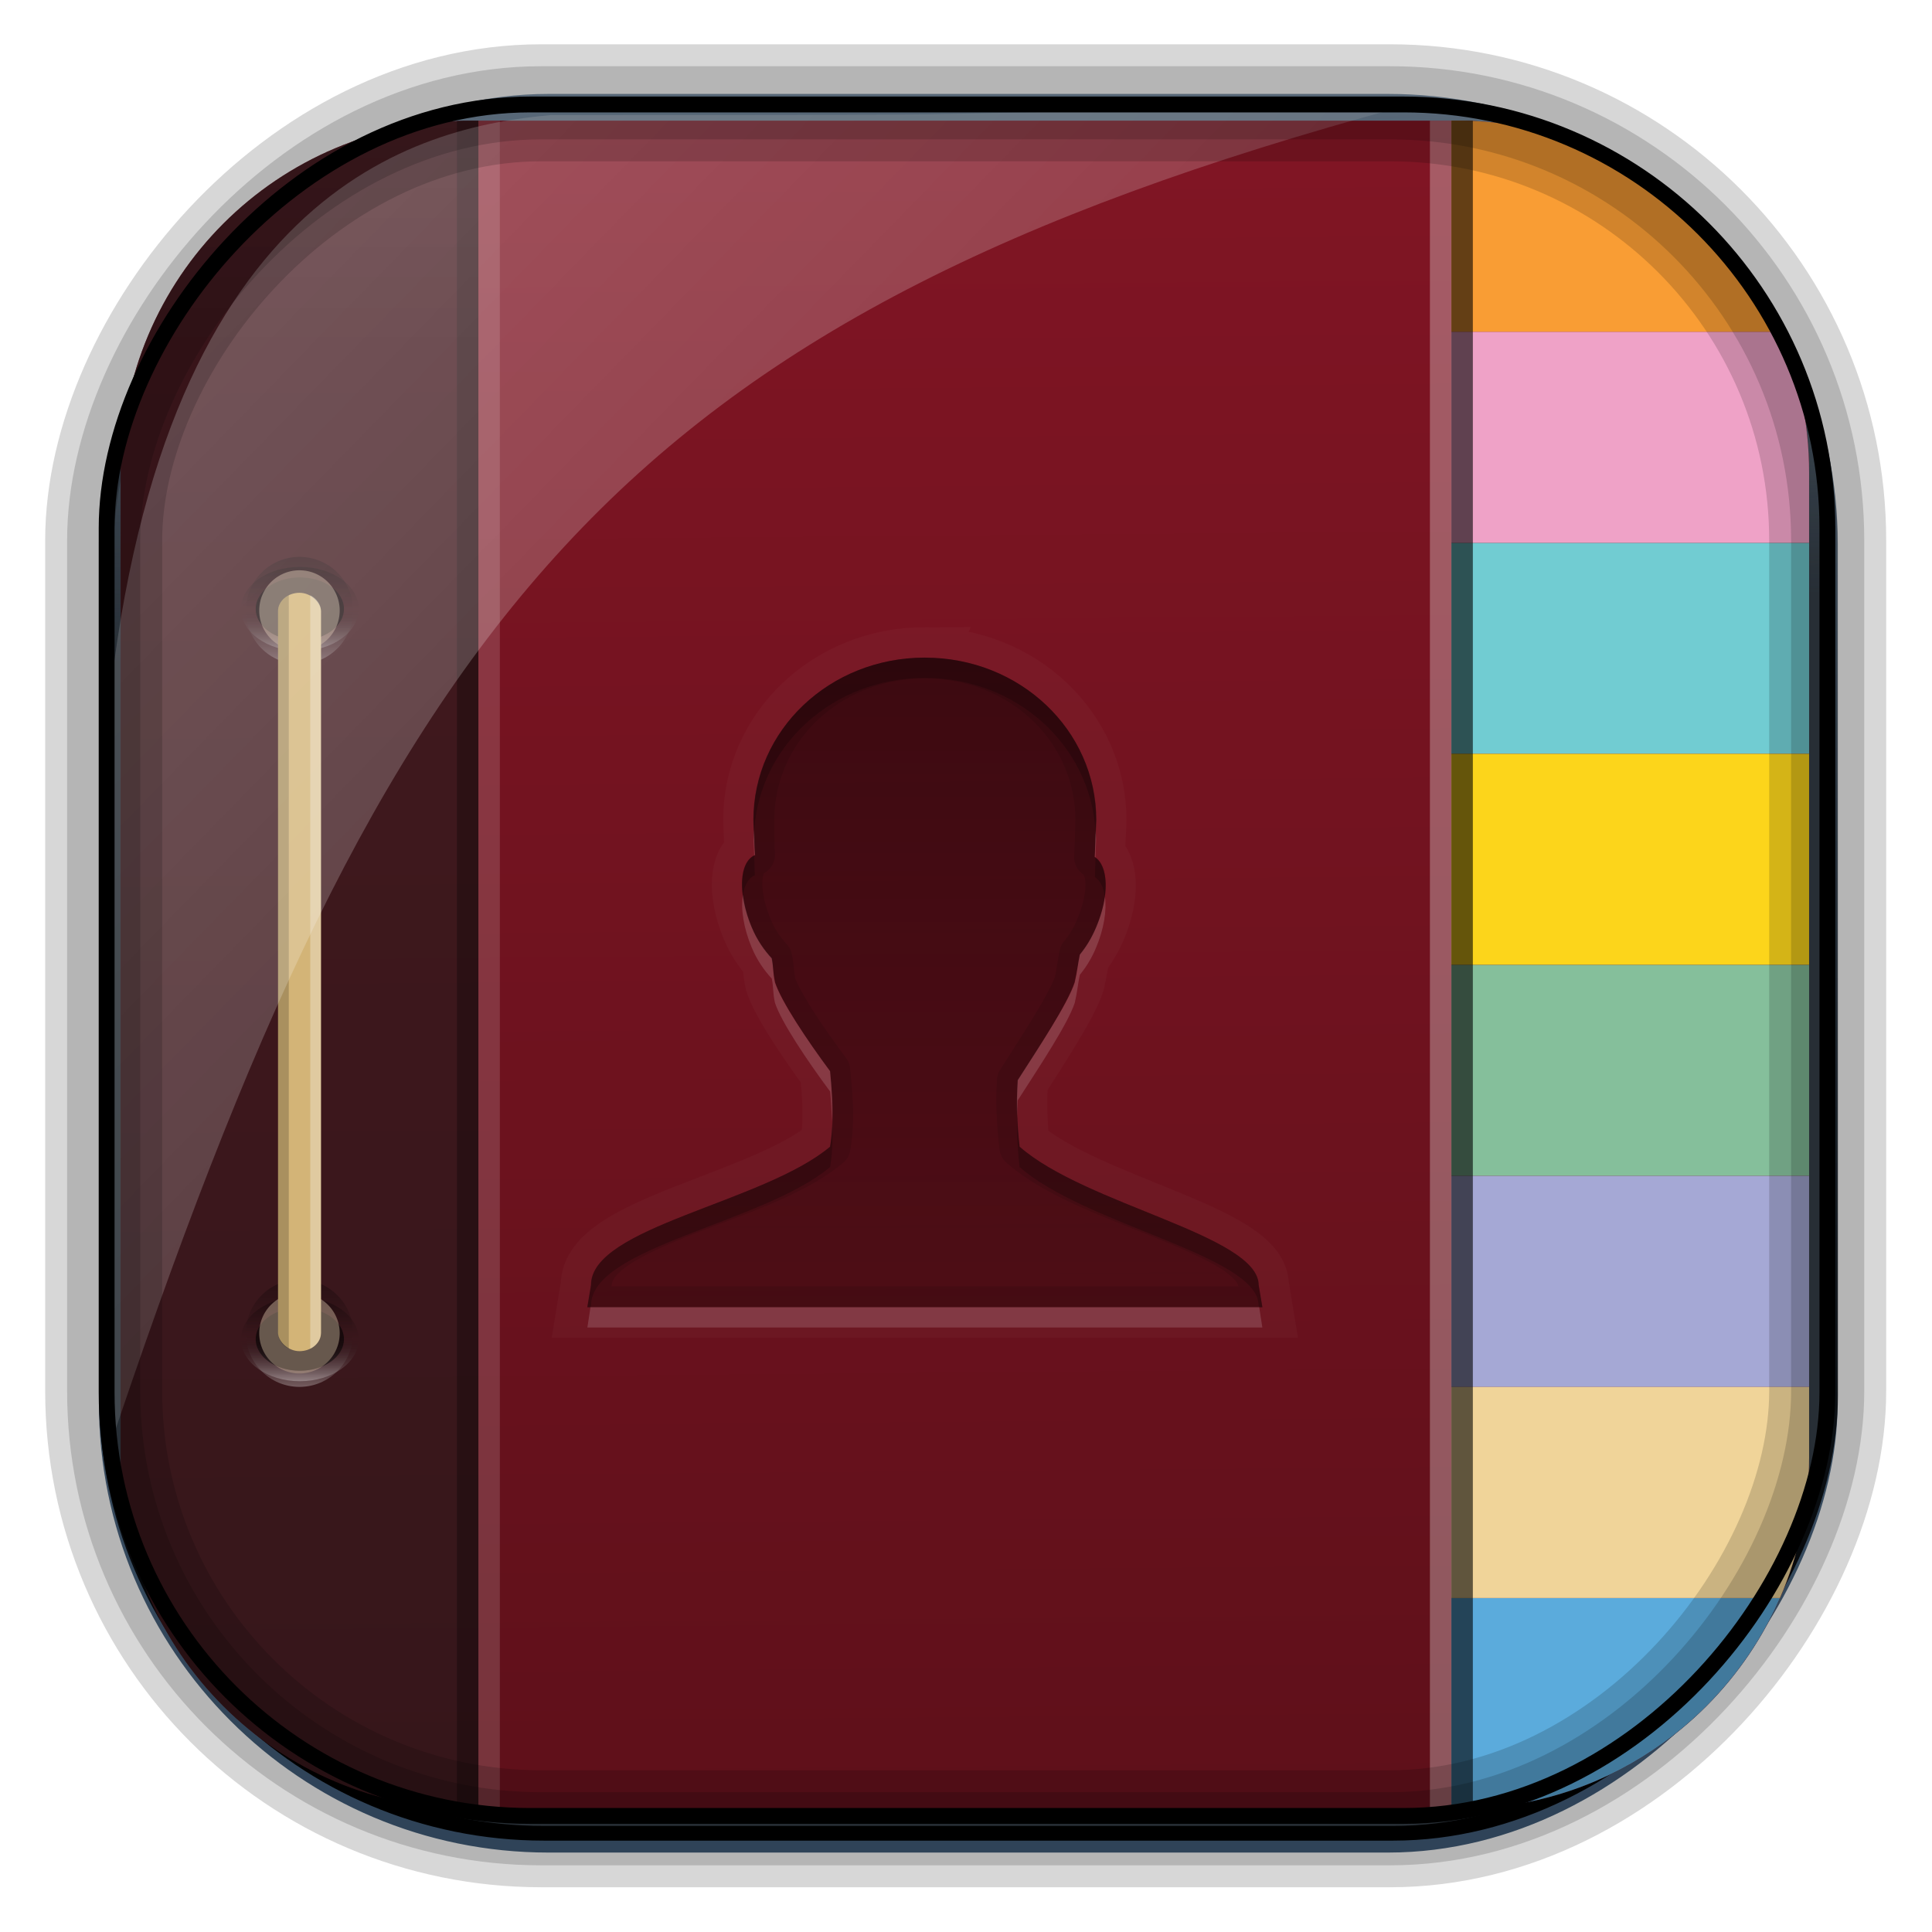 <?xml version="1.0" encoding="UTF-8" standalone="no"?>
<!-- Created with Inkscape (http://www.inkscape.org/) -->

<svg
   xmlns:dc="http://purl.org/dc/elements/1.1/"
   xmlns:cc="http://creativecommons.org/ns#"
   xmlns:rdf="http://www.w3.org/1999/02/22-rdf-syntax-ns#"
   xmlns:svg="http://www.w3.org/2000/svg"
   xmlns="http://www.w3.org/2000/svg"
   xmlns:xlink="http://www.w3.org/1999/xlink"
   xmlns:sodipodi="http://sodipodi.sourceforge.net/DTD/sodipodi-0.dtd"
   xmlns:inkscape="http://www.inkscape.org/namespaces/inkscape"
   id="svg3449"
   height="128"
   width="128"
   version="1.0"
   inkscape:version="0.48.4 r9939"
   sodipodi:docname="contacts_B.svg">
  <sodipodi:namedview
     pagecolor="#ffffff"
     bordercolor="#666666"
     borderopacity="1"
     objecttolerance="10"
     gridtolerance="10"
     guidetolerance="10"
     inkscape:pageopacity="0"
     inkscape:pageshadow="2"
     inkscape:window-width="1360"
     inkscape:window-height="707"
     id="namedview83"
     showgrid="false"
     inkscape:zoom="1.84375"
     inkscape:cx="-101.47372"
     inkscape:cy="78.215021"
     inkscape:window-x="-2"
     inkscape:window-y="33"
     inkscape:window-maximized="1"
     inkscape:current-layer="svg3449" />
  <defs
     id="defs3451">
    <linearGradient
       spreadMethod="pad"
       y2="138.66"
       x2="48"
       y1="20.221"
       gradientUnits="userSpaceOnUse"
       x1="48"
       id="linearGradient3962">
      <stop
         offset="0"
         style="stop-color:#00adef;stop-opacity:1"
         id="stop3964" />
      <stop
         offset="1"
         style="stop-color:#fff;stop-opacity:0"
         id="stop3966" />
    </linearGradient>
    <linearGradient
       spreadMethod="pad"
       y2="138.66"
       x2="48"
       y1="20.221"
       gradientUnits="userSpaceOnUse"
       x1="48"
       id="linearGradient3956">
      <stop
         offset="0"
         style="stop-color:#fff"
         id="stop3958" />
      <stop
         offset="1"
         style="stop-color:#00adef;stop-opacity:1"
         id="stop3960" />
    </linearGradient>
    <linearGradient
       spreadMethod="pad"
       y2="138.66"
       x2="48"
       y1="20.221"
       gradientUnits="userSpaceOnUse"
       x1="48"
       id="linearGradient3950">
      <stop
         offset="0"
         style="stop-color:#fff"
         id="stop3952" />
      <stop
         offset="1"
         style="stop-color:#00adef;stop-opacity:1"
         id="stop3954" />
    </linearGradient>
    <linearGradient
       y2="138.66"
       x2="48"
       y1="20.221"
       gradientUnits="userSpaceOnUse"
       x1="48"
       id="linearGradient3176"
       spreadMethod="pad">
      <stop
         offset="0"
         style="stop-color:#fff"
         id="stop3178" />
      <stop
         offset="1"
         style="stop-color:#00adef;stop-opacity:1"
         id="stop3180" />
    </linearGradient>
    <linearGradient
       y2="138.66"
       x2="48"
       y1="20.221"
       gradientUnits="userSpaceOnUse"
       x1="48"
       id="linearGradient3170"
       spreadMethod="pad">
      <stop
         offset="0"
         style="stop-color:#fff"
         id="stop3172" />
      <stop
         offset="1"
         style="stop-color:#00adef;stop-opacity:1"
         id="stop3174" />
    </linearGradient>
    <linearGradient
       y2="138.66"
       x2="48"
       y1="20.221"
       gradientUnits="userSpaceOnUse"
       x1="48"
       id="linearGradient3164"
       spreadMethod="pad">
      <stop
         offset="0"
         style="stop-color:#000000;stop-opacity:0"
         id="stop3166" />
      <stop
         offset="1"
         style="stop-color:#fff;stop-opacity:0"
         id="stop3168" />
    </linearGradient>
    <linearGradient
       y2="138.66"
       x2="48"
       y1="20.221"
       gradientUnits="userSpaceOnUse"
       x1="48"
       id="linearGradient3158"
       spreadMethod="pad">
      <stop
         offset="0"
         style="stop-color:#00adef;stop-opacity:1"
         id="stop3160" />
      <stop
         offset="1"
         style="stop-color:#fff;stop-opacity:0"
         id="stop3162" />
    </linearGradient>
    <linearGradient
       y2="138.66"
       x2="48"
       y1="20.221"
       gradientUnits="userSpaceOnUse"
       x1="48"
       id="linearGradient3152">
      <stop
         offset="0"
         style="stop-color:#00adef;stop-opacity:1"
         id="stop3154" />
      <stop
         offset="1"
         style="stop-color:#fff;stop-opacity:0"
         id="stop3156" />
    </linearGradient>
    <linearGradient
       id="linearGradient3514"
       y2="-9.103"
       gradientUnits="userSpaceOnUse"
       x2="66.492"
       gradientTransform="matrix(.968 0 0 .979 2.179 .166)"
       y1="-42.638"
       x1="67.952">
      <stop
         id="stop4620"
         style="stop-color:#37414b"
         offset="0" />
      <stop
         id="stop4622"
         style="stop-color:#37414b;stop-opacity:0"
         offset="1" />
    </linearGradient>
    <linearGradient
       id="linearGradient3516"
       y2="-11.847"
       gradientUnits="userSpaceOnUse"
       x2="58.98"
       gradientTransform="matrix(.968 0 0 .979 2.179 .166)"
       y1="-118.55"
       x1="57.173">
      <stop
         id="stop4596"
         offset="0" />
      <stop
         id="stop4598"
         style="stop-opacity:0"
         offset="1" />
    </linearGradient>
    <linearGradient
       id="linearGradient3519"
       y2="50.369"
       gradientUnits="userSpaceOnUse"
       x2="76.558"
       gradientTransform="matrix(.968 0 0 .979 3.242 -129.19)"
       y1="13.164"
       x1="76.558">
      <stop
         id="stop3392"
         style="stop-color:#425e7b"
         offset="0" />
      <stop
         id="stop3394"
         style="stop-color:#7a91a7"
         offset="1" />
    </linearGradient>
    <linearGradient
       id="linearGradient3521"
       y2="-8.74"
       gradientUnits="userSpaceOnUse"
       x2="60.217"
       gradientTransform="matrix(.968 0 0 .979 2.179 .166)"
       y1="-123.72"
       x1="60.395">
      <stop
         id="stop3392-4-8"
         style="stop-color:#425e7b"
         offset="0" />
      <stop
         id="stop3394-8-0"
         style="stop-color:#7a91a7"
         offset="1" />
    </linearGradient>
    <radialGradient
       id="radialGradient3349"
       gradientUnits="userSpaceOnUse"
       cy="45.647"
       cx="42.148"
       gradientTransform="matrix(.008 1.889 -1.544 .007 113.65 -57.814)"
       r="58.984">
      <stop
         id="stop4855"
         style="stop-color:#ef0000;stop-opacity:1;"
         offset="0" />
      <stop
         id="stop4857"
         style="stop-color:#b90000;stop-opacity:0.601;"
         offset="1" />
    </radialGradient>
    <filter
       id="filter3174"
       color-interpolation-filters="sRGB">
      <feGaussianBlur
         id="feGaussianBlur3176"
         stdDeviation="1.71" />
    </filter>
    <linearGradient
       id="ButtonShadow-1"
       x1="45.448"
       gradientUnits="userSpaceOnUse"
       y1="92.54"
       gradientTransform="scale(1.006 .994)"
       x2="45.448"
       y2="7.016">
      <stop
         id="stop3750-87"
         offset="0" />
      <stop
         id="stop3752-56"
         style="stop-opacity:.588"
         offset="1" />
    </linearGradient>
    <filter
       id="filter3174-5"
       color-interpolation-filters="sRGB">
      <feGaussianBlur
         id="feGaussianBlur3176-70"
         stdDeviation="1.71" />
    </filter>
    <linearGradient
       id="linearGradient6303"
       y2="13.937"
       gradientUnits="userSpaceOnUse"
       x2="14.134"
       gradientTransform="matrix(1 0 0 1.459 0 -3.23)"
       y1="45.621"
       x1="36.417">
      <stop
         id="stop6299"
         style="stop-color:#fff;stop-opacity:.256"
         offset="0" />
      <stop
         id="stop6301"
         style="stop-color:#fff;stop-opacity:.382"
         offset="1" />
    </linearGradient>
    <filter
       id="filter3174-2"
       color-interpolation-filters="sRGB">
      <feGaussianBlur
         id="feGaussianBlur3176-78"
         stdDeviation="1.71" />
    </filter>
    <filter
       id="filter3174-24"
       color-interpolation-filters="sRGB">
      <feGaussianBlur
         id="feGaussianBlur3176-0"
         stdDeviation="1.71" />
    </filter>
    <filter
       id="filter3174-8"
       color-interpolation-filters="sRGB">
      <feGaussianBlur
         id="feGaussianBlur3176-9"
         stdDeviation="1.71" />
    </filter>
    <linearGradient
       id="linearGradient7604"
       y2="7.016"
       gradientUnits="userSpaceOnUse"
       x2="45.448"
       gradientTransform="matrix(1.006 0 0 .994 -189.19 -21.187)"
       y1="92.54"
       x1="45.448">
      <stop
         id="stop3750-3"
         offset="0" />
      <stop
         id="stop3752-7"
         style="stop-opacity:.588"
         offset="1" />
    </linearGradient>
    <filter
       id="filter3174-0"
       color-interpolation-filters="sRGB">
      <feGaussianBlur
         id="feGaussianBlur3176-2"
         stdDeviation="1.71" />
    </filter>
    <clipPath
       id="clipPath3613-87">
      <rect
         id="rect3615-88"
         style="fill:#fff"
         rx="6"
         ry="6"
         height="84"
         width="84"
         y="6"
         x="6" />
    </clipPath>
    <linearGradient
       id="linearGradient3613-88"
       x1="48"
       gradientUnits="userSpaceOnUse"
       y1="20.221"
       x2="48"
       y2="138.66"
       spreadMethod="pad"
       xlink:href="#linearGradient3962">
      <stop
         id="stop3739-29"
         style="stop-color:#fff"
         offset="0" />
      <stop
         id="stop3741-173"
         style="stop-color:#fff;stop-opacity:0"
         offset="1" />
    </linearGradient>
    <filter
       id="filter3794-67"
       height="1.384"
       width="1.384"
       color-interpolation-filters="sRGB"
       y="-.192"
       x="-.192">
      <feGaussianBlur
         id="feGaussianBlur3796-4"
         stdDeviation="5.28" />
    </filter>
    <filter
       id="filter3174-45"
       color-interpolation-filters="sRGB">
      <feGaussianBlur
         id="feGaussianBlur3176-6"
         stdDeviation="1.71" />
    </filter>
    <linearGradient
       inkscape:collect="always"
       xlink:href="#ButtonShadow-1"
       id="linearGradient3060"
       gradientUnits="userSpaceOnUse"
       gradientTransform="scale(1.006,0.994)"
       x1="45.448"
       y1="92.54"
       x2="45.448"
       y2="7.016" />
    <linearGradient
       id="linearGradient4215-8-5">
      <stop
         offset="0"
         style="stop-color:#ffb800;stop-opacity:1"
         id="stop4217-4-2" />
      <stop
         offset="1"
         style="stop-color:#ffb800;stop-opacity:0"
         id="stop4219-3-4" />
    </linearGradient>
    <linearGradient
       id="linearGradient4223-6-4">
      <stop
         offset="0"
         style="stop-color:#ffe375;stop-opacity:1"
         id="stop4225-4-6" />
      <stop
         offset="1"
         style="stop-color:#ffa600;stop-opacity:1"
         id="stop4227-8-6" />
    </linearGradient>
    <linearGradient
       id="linearGradient3095">
      <stop
         offset="0"
         style="stop-color:#ffb800;stop-opacity:1"
         id="stop3097" />
      <stop
         offset="1"
         style="stop-color:#ffb800;stop-opacity:0"
         id="stop3099" />
    </linearGradient>
    <linearGradient
       id="linearGradient3102">
      <stop
         offset="0"
         style="stop-color:#ffe375;stop-opacity:1"
         id="stop3104" />
      <stop
         offset="1"
         style="stop-color:#ffa600;stop-opacity:1"
         id="stop3106" />
    </linearGradient>
    <linearGradient
       id="linearGradient3109">
      <stop
         offset="0"
         style="stop-color:#ffb800;stop-opacity:1"
         id="stop3111" />
      <stop
         offset="1"
         style="stop-color:#ffb800;stop-opacity:0"
         id="stop3113" />
    </linearGradient>
    <linearGradient
       id="linearGradient3116">
      <stop
         offset="0"
         style="stop-color:#ffe375;stop-opacity:1"
         id="stop3118" />
      <stop
         offset="1"
         style="stop-color:#ffa600;stop-opacity:1"
         id="stop3120" />
    </linearGradient>
    <linearGradient
       id="linearGradient3123">
      <stop
         offset="0"
         style="stop-color:#ffb800;stop-opacity:1"
         id="stop3125" />
      <stop
         offset="1"
         style="stop-color:#ffb800;stop-opacity:0"
         id="stop3127" />
    </linearGradient>
    <linearGradient
       id="linearGradient3130">
      <stop
         offset="0"
         style="stop-color:#ffe375;stop-opacity:1"
         id="stop3132" />
      <stop
         offset="1"
         style="stop-color:#ffa600;stop-opacity:1"
         id="stop3134" />
    </linearGradient>
    <linearGradient
       id="linearGradient3137">
      <stop
         offset="0"
         style="stop-color:#ffb800;stop-opacity:1"
         id="stop3139" />
      <stop
         offset="1"
         style="stop-color:#ffb800;stop-opacity:0"
         id="stop3141" />
    </linearGradient>
    <linearGradient
       id="linearGradient3144">
      <stop
         offset="0"
         style="stop-color:#ffe375;stop-opacity:1"
         id="stop3146" />
      <stop
         offset="1"
         style="stop-color:#ffa600;stop-opacity:1"
         id="stop3148" />
    </linearGradient>
    <linearGradient
       id="linearGradient3151">
      <stop
         offset="0"
         style="stop-color:#ffb800;stop-opacity:1"
         id="stop3153" />
      <stop
         offset="1"
         style="stop-color:#ffb800;stop-opacity:0"
         id="stop3155" />
    </linearGradient>
    <linearGradient
       id="linearGradient3158-5">
      <stop
         offset="0"
         style="stop-color:#ffe375;stop-opacity:1"
         id="stop3160-3" />
      <stop
         offset="1"
         style="stop-color:#ffa600;stop-opacity:1"
         id="stop3162-7" />
    </linearGradient>
    <linearGradient
       x1="45.448"
       y1="92.54"
       x2="45.448"
       y2="7.017"
       id="ButtonShadow-0-1-1-5-9"
       gradientUnits="userSpaceOnUse"
       gradientTransform="matrix(1.006,0,0,0.994,100,0)">
      <stop
         id="stop3750-8-9-3-6-4"
         style="stop-color:#000000;stop-opacity:1"
         offset="0" />
      <stop
         id="stop3752-5-6-4-2-9"
         style="stop-color:#000000;stop-opacity:0.588"
         offset="1" />
    </linearGradient>
    <linearGradient
       gradientUnits="userSpaceOnUse"
       xlink:href="#linearGradient3627-7"
       id="linearGradient3633-25"
       y2="20.597"
       x2="54.75"
       y1="488.584"
       x1="58.648" />
    <linearGradient
       id="linearGradient3627-7">
      <stop
         offset="0"
         style="stop-color:#5f101a;stop-opacity:1"
         id="stop3629-0" />
      <stop
         offset="1"
         style="stop-color:#811524;stop-opacity:1"
         id="stop3631-4" />
    </linearGradient>
    <linearGradient
       gradientUnits="userSpaceOnUse"
       xlink:href="#linearGradient3640-7-6"
       id="linearGradient3646-2"
       y2="8"
       x2="16"
       y1="88"
       x1="16" />
    <linearGradient
       id="linearGradient3640-7-6">
      <stop
         offset="0"
         style="stop-color:#1a1a1a;stop-opacity:1"
         id="stop3642-8-2" />
      <stop
         offset="1"
         style="stop-color:#2a2a2a;stop-opacity:1"
         id="stop3644-3-1" />
    </linearGradient>
    <linearGradient
       inkscape:collect="always"
       xlink:href="#linearGradient3737-9"
       id="linearGradient4084-8"
       gradientUnits="userSpaceOnUse"
       gradientTransform="translate(778.6,-360.56)"
       x1="993.439"
       y1="51.512"
       x2="988.786"
       y2="363.738" />
    <linearGradient
       id="linearGradient3737-9">
      <stop
         id="stop3739-7"
         style="stop-color:#ffffff;stop-opacity:1"
         offset="0" />
      <stop
         id="stop3741-4"
         style="stop-color:#ffffff;stop-opacity:0"
         offset="1" />
    </linearGradient>
    <linearGradient
       inkscape:collect="always"
       xlink:href="#linearGradient4046-3"
       id="linearGradient4086-12"
       gradientUnits="userSpaceOnUse"
       x1="1764.649"
       y1="155.597"
       x2="1763.69"
       y2="-55.941" />
    <linearGradient
       id="linearGradient4046-3">
      <stop
         id="stop4048-7"
         style="stop-color:#000000;stop-opacity:1;"
         offset="0" />
      <stop
         id="stop4050-73"
         style="stop-color:#ffffff;stop-opacity:0.2"
         offset="1" />
    </linearGradient>
    <linearGradient
       y2="24"
       x2="18"
       y1="24"
       x1="10"
       gradientTransform="matrix(0,4.246,4.246,0,-32.176,87.128)"
       gradientUnits="userSpaceOnUse"
       id="linearGradient5337"
       xlink:href="#linearGradient3778-4-4"
       inkscape:collect="always" />
    <linearGradient
       id="linearGradient3778-4-4">
      <stop
         offset="0"
         style="stop-color:#000000;stop-opacity:1"
         id="stop3780-4-1" />
      <stop
         offset="0.5"
         style="stop-color:#000000;stop-opacity:0"
         id="stop3786-8-8" />
      <stop
         offset="1"
         style="stop-color:#ffffff;stop-opacity:1"
         id="stop3782-3-6" />
    </linearGradient>
    <linearGradient
       y2="24"
       x2="18"
       y1="24"
       x1="10"
       gradientTransform="matrix(0,4.246,4.246,0,-32.176,87.128)"
       gradientUnits="userSpaceOnUse"
       id="linearGradient5339"
       xlink:href="#linearGradient3778-4-4"
       inkscape:collect="always" />
    <linearGradient
       id="linearGradient3527">
      <stop
         offset="0"
         style="stop-color:#000000;stop-opacity:1"
         id="stop3529" />
      <stop
         offset="0.5"
         style="stop-color:#000000;stop-opacity:0"
         id="stop3531" />
      <stop
         offset="1"
         style="stop-color:#ffffff;stop-opacity:1"
         id="stop3533" />
    </linearGradient>
    <linearGradient
       y2="24"
       x2="18"
       y1="24"
       x1="10"
       gradientTransform="matrix(0,4.246,4.246,0,-32.176,87.128)"
       gradientUnits="userSpaceOnUse"
       id="linearGradient5441"
       xlink:href="#linearGradient3778-4-4"
       inkscape:collect="always" />
    <linearGradient
       id="linearGradient3536">
      <stop
         offset="0"
         style="stop-color:#000000;stop-opacity:1"
         id="stop3538" />
      <stop
         offset="0.5"
         style="stop-color:#000000;stop-opacity:0"
         id="stop3540" />
      <stop
         offset="1"
         style="stop-color:#ffffff;stop-opacity:1"
         id="stop3542" />
    </linearGradient>
    <linearGradient
       y2="24"
       x2="18"
       y1="24"
       x1="10"
       gradientTransform="matrix(0,4.246,4.246,0,-32.176,87.128)"
       gradientUnits="userSpaceOnUse"
       id="linearGradient5443"
       xlink:href="#linearGradient3778-4-4"
       inkscape:collect="always" />
    <linearGradient
       id="linearGradient3545">
      <stop
         offset="0"
         style="stop-color:#000000;stop-opacity:1"
         id="stop3547" />
      <stop
         offset="0.5"
         style="stop-color:#000000;stop-opacity:0"
         id="stop3549" />
      <stop
         offset="1"
         style="stop-color:#ffffff;stop-opacity:1"
         id="stop3551" />
    </linearGradient>
    <linearGradient
       inkscape:collect="always"
       xlink:href="#linearGradient68954-9"
       id="linearGradient4340"
       gradientUnits="userSpaceOnUse"
       gradientTransform="matrix(2.102,0,0,2.102,-47.909,-53.727)"
       x1="45.622"
       y1="40.778"
       x2="45.622"
       y2="56" />
    <linearGradient
       id="linearGradient68954-9"
       y2="56"
       gradientUnits="userSpaceOnUse"
       x2="45.622"
       gradientTransform="matrix(2.102,0,0,2.102,-47.909,-53.727)"
       y1="40.778"
       x1="45.622">
      <stop
         id="stop4030-0"
         style="stop-opacity:.809"
         offset="0" />
      <stop
         id="stop4032-4"
         style="stop-opacity:.435"
         offset="1" />
    </linearGradient>
    <clipPath
       id="clipPath4124-2">
      <path
         inkscape:connector-curvature="0"
         id="path4126-4"
         d="M 12,6 C 8.676,6 6,8.676 6,12 v 72 c 0,3.324 2.676,6 6,6 h 64 c 3.324,0 6,-2.676 6,-6 V 12 C 82,8.676 79.324,6 76,6 H 12 z m 41,26 c 4.744,0 8.531,3.572 8.531,8 -0.018,0.536 -0.021,1.192 -0.062,1.812 0.703,0.442 0.717,1.927 0.062,3.469 -0.233,0.548 -0.497,0.961 -0.812,1.344 -0.099,0.463 -0.123,0.837 -0.25,1.375 -0.354,1.062 -1.79,3.186 -2.844,4.812 -0.068,1.079 -0.039,2.185 0.094,3.281 3.292,2.863 11.893,4.362 11.906,6.812 l 0.187,1.094 h -33.624 l 0.187,-1.094 c -0.013,-2.863 8.573,-4.047 11.906,-6.812 0.231,-1.347 0.113,-2.534 0,-3.719 -1.157,-1.542 -2.432,-3.422 -2.75,-4.375 -0.114,-0.521 -0.064,-0.732 -0.156,-1.188 -0.379,-0.408 -0.727,-0.888 -1,-1.531 -0.689,-1.622 -0.655,-3.218 0.156,-3.562 -0.045,-0.574 -0.052,-1.247 -0.062,-1.718 0,-4.428 3.788,-8 8.531,-8 z"
         style="fill:#ff00ff" />
    </clipPath>
    <filter
       id="filter4128-3"
       height="1.492"
       width="1.468"
       color-interpolation-filters="sRGB"
       y="-0.246"
       x="-0.234">
      <feGaussianBlur
         id="feGaussianBlur4130-1"
         stdDeviation="3.282" />
    </filter>
  </defs>
  <rect
     id="rect892"
     style="stroke:url(#linearGradient3521);stroke-width:.974;fill:url(#linearGradient3519)"
     transform="scale(1,-1)"
     ry="29.296"
     height="115.54"
     width="114.22"
     y="-122.25"
     x="7.039" />
  <rect
     id="rect892-2"
     style="stroke:url(#linearGradient3516);stroke-width:.974;fill:url(#linearGradient3514)"
     transform="scale(1,-1)"
     ry="28.993"
     height="114.35"
     width="114.22"
     y="-121.46"
     x="7.06" />
  <g
     transform="matrix(0.237,0,0,0.237,3.254,3.254)"
     id="g3451">
    <g
       transform="translate(-11.985,-592.117)"
       id="g4103" />
    <path
       inkscape:connector-curvature="0"
       id="rect5505"
       d="M 118.344,20 C 63.867,20 20,63.867 20,118.344 l 0,23.062 0,252.25 C 20,448.133 63.867,492 118.344,492 l 275.312,0 C 448.133,492 492,448.133 492,393.656 l 0,-252.25 0,-23.062 C 492,63.867 448.133,20 393.656,20 l -275.312,0 z"
       style="color:#000000;fill:url(#linearGradient3633-25);fill-opacity:1;fill-rule:nonzero;stroke:none;marker:none;visibility:visible;display:inline;overflow:visible;enable-background:accumulate" />
    <path
       inkscape:connector-curvature="0"
       style="opacity:0.6;color:#000000;fill:url(#linearGradient3646-2);fill-opacity:1;fill-rule:nonzero;stroke:none;marker:none;visibility:visible;display:inline;overflow:visible;enable-background:accumulate"
       d="M 118.344,20 C 63.867,20 20,63.867 20,118.344 l 0,23.062 0,252.25 C 20,448.133 63.867,492 118.344,492 l 1.656,0 0,-472 -1.656,0 z"
       id="path5106" />
    <path
       inkscape:connector-curvature="0"
       style="color:#000000;fill:#5babdc;fill-opacity:1;fill-rule:nonzero;stroke:none;marker:none;visibility:visible;display:inline;overflow:visible;enable-background:accumulate"
       d="m 392,433 0,59 1.656,0 c 40.467,0 75.061,-24.22 90.188,-59 L 392,433 z"
       id="path5111" />
    <path
       style="color:#000000;fill:#71ccd2;fill-opacity:1;fill-rule:nonzero;stroke:none;stroke-width:6;marker:none;visibility:visible;display:inline;overflow:visible;enable-background:accumulate"
       d="m 392,138 100,0 0,59 -100,0 z"
       id="path5142"
       inkscape:connector-curvature="0" />
    <path
       inkscape:connector-curvature="0"
       style="color:#000000;fill:#efa2c7;fill-opacity:1;fill-rule:nonzero;stroke:none;stroke-width:6;marker:none;visibility:visible;display:inline;overflow:visible;enable-background:accumulate"
       d="m 392,79 0,59 100,0 0,-19.656 C 492,104.334 489.08,91.041 483.844,79 L 392,79 z"
       id="path5144" />
    <path
       inkscape:connector-curvature="0"
       style="color:#000000;fill:#f99d34;fill-opacity:1;fill-rule:nonzero;stroke:none;stroke-width:6;marker:none;visibility:visible;display:inline;overflow:visible;enable-background:accumulate"
       d="m 392,20 0,59 91.844,0 C 468.718,44.22 434.123,20 393.656,20 L 392,20 z"
       id="path5146" />
    <path
       inkscape:connector-curvature="0"
       id="path5168"
       d="m 392,197 100,0 0,59 -100,0 z"
       style="color:#000000;fill:#fcd51b;fill-opacity:1;fill-rule:nonzero;stroke:none;stroke-width:6;marker:none;visibility:visible;display:inline;overflow:visible;enable-background:accumulate" />
    <path
       style="color:#000000;fill:#85bf9b;fill-opacity:1;fill-rule:nonzero;stroke:none;stroke-width:6;marker:none;visibility:visible;display:inline;overflow:visible;enable-background:accumulate"
       d="m 392,256 100,0 0,59 -100,0 z"
       id="path5174"
       inkscape:connector-curvature="0" />
    <path
       inkscape:connector-curvature="0"
       id="path5199"
       d="m 392,315 100,0 0,59 -100,0 z"
       style="color:#000000;fill:#a5a8d5;fill-opacity:1;fill-rule:nonzero;stroke:none;stroke-width:6;marker:none;visibility:visible;display:inline;overflow:visible;enable-background:accumulate" />
    <path
       inkscape:connector-curvature="0"
       style="color:#000000;fill:#f0d499;fill-opacity:1;fill-rule:nonzero;stroke:none;marker:none;visibility:visible;display:inline;overflow:visible;enable-background:accumulate"
       d="m 392,374 0,59 91.844,0 C 489.08,420.959 492,407.666 492,393.656 L 492,374 392,374 z"
       id="path5206" />
    <rect
       width="6"
       height="472"
       x="114"
       y="20"
       id="rect3648-9-6"
       style="opacity:0.3;fill:#000000;fill-opacity:1;stroke:none" />
    <rect
       style="opacity:0.15;color:#000000;fill:#ffffff;fill-opacity:1;fill-rule:nonzero;stroke:none;marker:none;visibility:visible;display:inline;overflow:visible;enable-background:accumulate"
       id="rect5131"
       y="20"
       x="120"
       height="472"
       width="6" />
    <rect
       width="6"
       height="472"
       x="-398"
       y="20"
       id="rect3648-9-6-9"
       style="opacity:0.6;color:#000000;fill:#000000;fill-opacity:1;fill-rule:nonzero;stroke:none;marker:none;visibility:visible;display:inline;overflow:visible;enable-background:accumulate"
       transform="scale(-1,1)" />
    <rect
       style="opacity:0.3;color:#000000;fill:#ffffff;fill-opacity:1;fill-rule:nonzero;stroke:none;marker:none;visibility:visible;display:inline;overflow:visible;enable-background:accumulate"
       id="rect5131-1"
       y="20"
       x="-392"
       height="472"
       width="6"
       transform="scale(-1,1)" />
    <g
       transform="translate(-605.519,-353.968)"
       id="g4076-9">
      <g
         id="g4038-9"
         transform="translate(-926.668,684.384)" />
    </g>
    <g
       id="g5329"
       transform="matrix(0.968,0,0,0.692,2.33,81.413)">
      <g
         transform="translate(0.273,-38.071)"
         id="g5289">
        <path
           d="m 52.743,146.571 c 0,-9.38 7.604,-16.984 16.984,-16.984 9.38,0 16.984,7.604 16.984,16.984 0,9.38 -7.604,16.984 -16.984,16.984 -9.38,0 -16.984,-7.604 -16.984,-16.984 z m 4.246,0 c 0,7.035 5.703,12.738 12.738,12.738 7.035,0 12.738,-5.703 12.738,-12.738 0,-7.035 -5.703,-12.738 -12.738,-12.738 -7.035,0 -12.738,5.703 -12.738,12.738 z"
           inkscape:connector-curvature="0"
           id="path3773-0-7"
           style="opacity:0.3;fill:url(#linearGradient5337);fill-opacity:1;stroke:none" />
        <path
           inkscape:connector-curvature="0"
           d="m 82.464,146.571 a 12.738,12.738 0 0 1 -25.476,0 12.738,12.738 0 1 1 25.476,0 z"
           id="path3771-3-6"
           style="opacity:0.6;fill:#000000;fill-opacity:1;stroke:none" />
      </g>
      <g
         transform="translate(0.273,256.929)"
         id="g5293">
        <path
           style="opacity:0.3;fill:url(#linearGradient5339);fill-opacity:1;stroke:none"
           id="path5295"
           inkscape:connector-curvature="0"
           d="m 52.743,146.571 c 0,-9.38 7.604,-16.984 16.984,-16.984 9.38,0 16.984,7.604 16.984,16.984 0,9.38 -7.604,16.984 -16.984,16.984 -9.38,0 -16.984,-7.604 -16.984,-16.984 z m 4.246,0 c 0,7.035 5.703,12.738 12.738,12.738 7.035,0 12.738,-5.703 12.738,-12.738 0,-7.035 -5.703,-12.738 -12.738,-12.738 -7.035,0 -12.738,5.703 -12.738,12.738 z" />
        <path
           style="opacity:0.6;fill:#000000;fill-opacity:1;stroke:none"
           id="path5297"
           d="m 82.464,146.571 a 12.738,12.738 0 0 1 -25.476,0 12.738,12.738 0 1 1 25.476,0 z"
           inkscape:connector-curvature="0" />
      </g>
    </g>
    <g
       transform="matrix(0.883,0,0,0.883,8.417,27.516)"
       id="g5305">
      <path
         d="m 52.743,146.571 c 0,-9.38 7.604,-16.984 16.984,-16.984 9.38,0 16.984,7.604 16.984,16.984 0,9.38 -7.604,16.984 -16.984,16.984 -9.38,0 -16.984,-7.604 -16.984,-16.984 z m 4.246,0 c 0,7.035 5.703,12.738 12.738,12.738 7.035,0 12.738,-5.703 12.738,-12.738 0,-7.035 -5.703,-12.738 -12.738,-12.738 -7.035,0 -12.738,5.703 -12.738,12.738 z"
         inkscape:connector-curvature="0"
         id="path5307"
         style="opacity:0.3;fill:url(#linearGradient5441);fill-opacity:1;stroke:none" />
      <path
         inkscape:connector-curvature="0"
         d="m 82.464,146.571 a 12.738,12.738 0 0 1 -25.476,0 12.738,12.738 0 1 1 25.476,0 z"
         id="path5309"
         style="opacity:0.6;color:#000000;fill:#f5e3c3;fill-opacity:1;fill-rule:nonzero;stroke:none;stroke-width:4.715;marker:none;visibility:visible;display:inline;overflow:visible;filter:url(#filter3794-0-7);enable-background:accumulate" />
    </g>
    <g
       transform="matrix(0.883,0,0,0.883,8.417,229.548)"
       id="g5311">
      <path
         style="opacity:0.3;fill:url(#linearGradient5443);fill-opacity:1;stroke:none"
         id="path5313"
         inkscape:connector-curvature="0"
         d="m 52.743,146.571 c 0,-9.38 7.604,-16.984 16.984,-16.984 9.38,0 16.984,7.604 16.984,16.984 0,9.38 -7.604,16.984 -16.984,16.984 -9.38,0 -16.984,-7.604 -16.984,-16.984 z m 4.246,0 c 0,7.035 5.703,12.738 12.738,12.738 7.035,0 12.738,-5.703 12.738,-12.738 0,-7.035 -5.703,-12.738 -12.738,-12.738 -7.035,0 -12.738,5.703 -12.738,12.738 z" />
      <path
         style="opacity:0.6;color:#000000;fill:#f5e4c3;fill-opacity:1;fill-rule:nonzero;stroke:none;stroke-width:4.715;marker:none;visibility:visible;display:inline;overflow:visible;filter:url(#filter3794-0-7);enable-background:accumulate"
         id="path5315"
         d="m 82.464,146.571 a 12.738,12.738 0 0 1 -25.476,0 12.738,12.738 0 1 1 25.476,0 z"
         inkscape:connector-curvature="0" />
    </g>
    <rect
       style="color:#000000;fill:#d3b477;fill-opacity:1;fill-rule:nonzero;stroke:none;stroke-width:4.165;marker:none;visibility:visible;display:inline;overflow:visible;filter:url(#filter3794-0-7);enable-background:accumulate"
       id="rect5417"
       width="12"
       height="212"
       x="64"
       y="151.984"
       rx="6"
       ry="5.136" />
    <path
       inkscape:connector-curvature="0"
       style="opacity:0.3;color:#000000;fill:#ffffff;fill-opacity:1;fill-rule:nonzero;stroke:none;marker:none;visibility:visible;display:inline;overflow:visible;enable-background:accumulate"
       d="m 73,152.656 0,210.656 c 1.8,-0.885 3,-2.558 3,-4.469 L 76,157.125 c 0,-1.909 -1.203,-3.584 -3,-4.469 z"
       id="rect5484" />
    <path
       inkscape:connector-curvature="0"
       style="opacity:0.2;color:#000000;fill:#000000;fill-opacity:1;fill-rule:nonzero;stroke:none;marker:none;visibility:visible;display:inline;overflow:visible;enable-background:accumulate"
       d="m 67,152.656 c -1.797,0.885 -3,2.559 -3,4.469 l 0,201.719 c 0,1.911 1.2,3.584 3,4.469 l 0,-210.656 z"
       id="rect5486" />
  </g>
  <path
     id="path1187"
     style="opacity:.682;fill:url(#linearGradient6303)"
     d="m36.537 7.62c-8.869 0.782-26.296 4.919-29.527 41.221v47.783c18.67-55.894 33.784-75.414 85.818-89.536-0.225-0.038-0.46-0.044-0.691-0.044-41.576 0.565-17.576 0.577-55.6 0.577z" />
  <rect
     id="rect892-2-7-8"
     style="opacity:.159;stroke:#000;stroke-width:4.845;fill:none"
     transform="scale(1,-1)"
     ry="28.993"
     height="114.35"
     width="114.22"
     y="-121.16"
     x="6.869" />
  <rect
     id="rect892-2-7-1"
     style="opacity:.159;stroke:#000;stroke-width:7.751;fill:none"
     transform="scale(1,-1)"
     ry="28.993"
     height="114.35"
     width="114.22"
     y="-121.16"
     x="6.869" />
  <g
     id="layer2"
     style="display:none"
     transform="matrix(1.44 0 0 1.44 -4.952 -6.967)">
    <rect
       id="rect3745"
       style="opacity:.9;filter:url(#filter3174);fill:url(#ButtonShadow-1)"
       rx="6"
       ry="6"
       height="85"
       width="86"
       y="7"
       x="5" />
  </g>
  <g
     id="layer2-1"
     style="display:none"
     transform="translate(183.21 82.968)">
    <rect
       id="rect3745-9"
       style="opacity:.9;filter:url(#filter3174-5);fill:url(#ButtonShadow-1)"
       rx="6"
       ry="6"
       height="85"
       width="86"
       y="7"
       x="5" />
  </g>
  <g
     id="layer2-2"
     style="display:none"
     transform="translate(52.694 146.84)">
    <path
       id="rect3745-94"
       style="opacity:.9;filter:url(#filter3174-2);fill:url(#ButtonShadow-1)"
       d="m11 7c-3.324 0-6 2.676-6 6v73c0 3.324 2.676 6 6 6h74c3.324 0 6-2.676 6-6v-73c0-3.324-2.676-6-6-6h-74zm-1 4h6v4h-6v-4zm70 0h6v4h-6v-4zm-70 8h6v4h-6v-4zm70 0h6v4h-6v-4zm-70 8h6v4h-6v-4zm70 0h6v4h-6v-4zm-70 8h6v4h-6v-4zm70 0h6v4h-6v-4zm-70 8h6v4h-6v-4zm70 0h6v4h-6v-4zm-70 8h6v4h-6v-4zm70 0h6v4h-6v-4zm-70 8h6v4h-6v-4zm70 0h6v4h-6v-4zm-70 8h6v4h-6v-4zm70 0h6v4h-6v-4zm-70 8h6v4h-6v-4zm70 0h6v4h-6v-4zm-70 8h6v4h-6v-4zm70 0h6v4h-6v-4z" />
  </g>
  <rect
     id="rect892-2-7-2-9"
     ry="28.067"
     style="fill:none;stroke:#000000;stroke-width:1.049"
     transform="scale(1,-1)"
     height="113.388"
     width="114.004"
     y="-120.31"
     x="7.065" />
  <g
     id="layer2-20"
     style="display:none"
     transform="translate(-287.93 37.655)">
    <rect
       id="rect3745-8"
       style="opacity:.9;filter:url(#filter3174-24);fill:url(#ButtonShadow-1)"
       rx="6"
       ry="6"
       height="85"
       width="86"
       y="7"
       x="5" />
  </g>
  <rect
     id="rect3745-7"
     style="opacity:.9;filter:url(#filter3174-8);display:none;fill:url(#linearGradient7604)"
     rx="6"
     ry="6"
     height="85"
     width="86"
     y="-14.187"
     x="-184.19" />
  <g
     id="layer2-0"
     style="display:none"
     transform="translate(218.22 18.71)">
    <rect
       id="rect3745-6"
       style="opacity:.9;filter:url(#filter3174-0);fill:url(#ButtonShadow-1)"
       rx="6"
       ry="6"
       height="85"
       width="86"
       y="7"
       x="5" />
  </g>
  <g
     style="display:none"
     id="layer2-3"
     transform="matrix(1.39,0,0,1.39,-2.737,-4.128)">
    <rect
       x="5"
       y="7"
       width="86"
       height="85"
       ry="6"
       rx="6"
       style="opacity:0.9;fill:url(#linearGradient3060);filter:url(#filter3174-45)"
       id="rect3745-1" />
  </g>
  <g
     id="layer5-30"
     transform="matrix(1.39,0,0,1.39,-2.737,-4.128)" />
  <g
     id="layer3"
     transform="matrix(1.33,0,0,1.345,-9.216,0.528)">
    <path
       id="path3159"
       style="opacity:0.6;fill:url(#linearGradient4340)"
       d="m 53,32 c -4.744,0 -8.546,3.572 -8.546,8 0.011,0.471 0.046,1.153 0.091,1.727 -0.811,0.344 -0.87,1.923 -0.182,3.546 0.273,0.643 0.621,1.137 1,1.546 0.092,0.456 0.068,0.661 0.182,1.182 0.318,0.953 1.57,2.821 2.727,4.364 0.113,1.185 0.231,2.38 0,3.727 -3.333,2.766 -11.922,3.955 -11.909,6.818 l -0.182,1.091 h 33.636 l -0.182,-1.091 c -0.014,-2.45 -8.617,-3.955 -11.909,-6.818 -0.133,-1.096 -0.159,-2.193 -0.091,-3.273 1.054,-1.627 2.464,-3.756 2.818,-4.818 0.127,-0.538 0.173,-0.901 0.273,-1.364 0.316,-0.383 0.585,-0.815 0.818,-1.364 0.654,-1.541 0.612,-3.013 -0.091,-3.454 0.041,-0.621 0.073,-1.282 0.091,-1.818 0,-4.426 -3.801,-7.999 -8.545,-7.999 z"
       inkscape:connector-curvature="0" />
    <path
       id="path4036"
       style="opacity:0.1"
       d="m 53,32 c -4.744,0 -8.531,3.572 -8.531,8 0.011,0.471 0.018,1.144 0.062,1.719 -0.811,0.344 -0.845,1.94 -0.156,3.562 0.273,0.643 0.621,1.123 1,1.531 0.092,0.456 0.042,0.666 0.156,1.188 0.318,0.953 1.593,2.833 2.75,4.375 0.113,1.185 0.231,2.371 0,3.719 -3.333,2.766 -11.919,3.949 -11.906,6.812 l -0.187,1.094 h 33.624 l -0.187,-1.094 c -0.014,-2.45 -8.614,-3.949 -11.906,-6.812 -0.133,-1.096 -0.162,-2.202 -0.094,-3.282 1.054,-1.626 2.49,-3.75 2.844,-4.812 0.127,-0.538 0.151,-0.912 0.25,-1.375 0.316,-0.383 0.58,-0.795 0.812,-1.344 0.654,-1.541 0.64,-3.027 -0.062,-3.469 0.041,-0.621 0.044,-1.276 0.062,-1.812 0,-4.428 -3.788,-8 -8.531,-8 z m 0,1.031 c 4.221,0 7.482,3.105 7.5,6.938 5e-5,0.011 0,0.021 0,0.031 -0.018,0.554 -0.025,1.183 -0.062,1.75 a 1.018,1.018 0 0 0 0.469,0.938 c 0.005,0.024 0.089,0.145 0.094,0.469 0.007,0.431 -0.126,1.059 -0.406,1.719 -0.196,0.463 -0.392,0.774 -0.656,1.094 a 1.018,1.018 0 0 0 -0.219,0.438 c -0.116,0.541 -0.141,0.882 -0.25,1.344 -0.126,0.35 -0.526,1.087 -1.031,1.906 -0.522,0.846 -1.124,1.773 -1.656,2.594 a 1.018,1.018 0 0 0 -0.188,0.5 c -0.072,1.141 -0.016,2.308 0.125,3.469 a 1.018,1.018 0 0 0 0.343,0.656 c 1.911,1.662 4.93,2.69 7.469,3.719 1.27,0.515 2.404,1.005 3.156,1.469 0.376,0.232 0.643,0.465 0.781,0.625 0.138,0.16 0.125,0.21 0.125,0.219 a 1.018,1.018 0 0 0 0.031,0.062 h -31.25 a 1.018,1.018 0 0 0 0.031,-0.062 c -9.22e-4,-0.207 0.174,-0.554 0.906,-1.031 0.732,-0.477 1.863,-0.976 3.125,-1.469 2.524,-0.985 5.558,-1.92 7.5,-3.531 A 1.018,1.018 0 0 0 49.281,56.281 c 0.258,-1.502 0.113,-2.818 0,-4 a 1.018,1.018 0 0 0 -0.186,-0.531 c -0.567,-0.756 -1.172,-1.592 -1.656,-2.344 -0.46,-0.715 -0.792,-1.32 -0.906,-1.625 -0.005,-0.021 0.004,-0.042 0,-0.062 -0.071,-0.363 -0.045,-0.54 -0.157,-1.094 a 1.018,1.018 0 0 0 -0.25,-0.5 c -0.32,-0.344 -0.59,-0.725 -0.812,-1.25 -0.295,-0.695 -0.423,-1.371 -0.406,-1.812 0.012,-0.331 0.073,-0.433 0.062,-0.438 a 1.018,1.018 0 0 0 0.562,-1 c -0.041,-0.511 -0.021,-1.144 -0.032,-1.625 0,-0.011 -5e-5,-0.021 0,-0.031 0.018,-3.832 3.279,-6.938 7.5,-6.938 z"
       inkscape:connector-curvature="0" />
    <path
       id="path4049"
       style="opacity:0.2"
       d="m 53,32 c -4.744,0 -8.531,3.572 -8.531,8 0.003,0.137 0.024,0.335 0.031,0.5 0.277,-4.19 3.939,-7.5 8.5,-7.5 4.572,0 8.239,3.326 8.5,7.531 0.007,-0.175 0.026,-0.374 0.031,-0.531 0,-4.428 -3.788,-8 -8.531,-8 z m -8.5,9.75 c -0.504,0.249 -0.678,1.003 -0.562,1.938 0.081,-0.471 0.263,-0.828 0.594,-0.969 -0.025,-0.324 -0.014,-0.634 -0.031,-0.969 z m 17,0.094 c -0.016,0.33 -0.009,0.637 -0.031,0.969 0.282,0.177 0.433,0.521 0.5,0.969 0.12,-0.892 -0.032,-1.63 -0.469,-1.938 z m -3.906,12.781 c -0.015,0.815 0.025,1.647 0.125,2.469 3.292,2.863 11.893,4.362 11.906,6.812 l 0.031,0.094 h 0.156 l -0.187,-1.094 c -0.014,-2.45 -8.614,-3.949 -11.906,-6.812 -0.059,-0.487 -0.107,-0.984 -0.125,-1.469 z m -9.219,0.219 c -0.014,0.401 -0.021,0.823 -0.094,1.25 -3.333,2.766 -11.919,3.949 -11.906,6.812 l -0.187,1.094 h 0.156 l 0.031,-0.094 c -0.013,-2.863 8.573,-4.047 11.906,-6.812 0.136,-0.792 0.127,-1.534 0.094,-2.25 z"
       inkscape:connector-curvature="0" />
    <path
       id="path4058"
       style="opacity:0.15;fill:#ffffff"
       d="m 44.5,40.5 c -0.011,0.168 -0.031,0.33 -0.031,0.5 0.005,0.206 0.018,0.491 0.031,0.75 0.014,-0.007 0.017,-0.025 0.031,-0.031 -0.032,-0.407 -0.014,-0.817 -0.031,-1.219 z m 17,0.031 c -0.018,0.421 -0.002,0.842 -0.031,1.281 0.013,0.008 0.019,0.023 0.031,0.031 0.014,-0.287 0.023,-0.594 0.031,-0.844 0,-0.16 -0.021,-0.311 -0.031,-0.469 z m -17.562,3.157 c -0.117,0.683 0.03,1.634 0.438,2.594 0.273,0.643 0.621,1.123 1,1.531 0.092,0.456 0.042,0.666 0.156,1.188 0.318,0.953 1.593,2.833 2.75,4.375 0.047,0.488 0.07,0.967 0.094,1.469 0.031,-0.865 -0.016,-1.659 -0.094,-2.469 -1.157,-1.542 -2.432,-3.422 -2.75,-4.375 -0.114,-0.521 -0.064,-0.732 -0.156,-1.188 -0.379,-0.408 -0.727,-0.888 -1,-1.531 -0.234,-0.552 -0.376,-1.099 -0.438,-1.594 z M 61.969,43.782 c -0.063,0.468 -0.216,0.979 -0.438,1.5 -0.233,0.548 -0.497,0.961 -0.812,1.344 -0.099,0.463 -0.123,0.837 -0.25,1.375 -0.354,1.062 -1.79,3.186 -2.844,4.812 -0.038,0.601 -0.054,1.204 -0.031,1.812 0.005,-0.272 0.014,-0.543 0.031,-0.812 1.054,-1.627 2.49,-3.751 2.844,-4.812 0.127,-0.538 0.151,-0.912 0.25,-1.375 0.316,-0.383 0.58,-0.795 0.812,-1.344 0.391,-0.922 0.537,-1.833 0.438,-2.5 z M 36.344,64 36.188,65 h 33.625 L 69.656,64 h -33.312 z"
       inkscape:connector-curvature="0" />
    <path
       id="path4067"
       style="opacity:0.15;fill:none;stroke:#ffffff;stroke-width:3;filter:url(#filter4128-3)"
       clip-path="url(#clipPath4124-2)"
       d="m 53,32 c -4.744,0 -8.546,3.572 -8.546,8 0.011,0.471 0.046,1.153 0.091,1.727 -0.811,0.344 -0.87,1.923 -0.182,3.546 0.273,0.643 0.621,1.137 1,1.546 0.092,0.456 0.068,0.661 0.182,1.182 0.318,0.953 1.57,2.821 2.727,4.364 0.113,1.185 0.231,2.38 0,3.727 -3.333,2.766 -11.922,3.955 -11.909,6.818 l -0.182,1.091 h 33.636 l -0.182,-1.091 c -0.014,-2.45 -8.617,-3.955 -11.909,-6.818 -0.133,-1.096 -0.159,-2.193 -0.091,-3.273 1.054,-1.627 2.464,-3.756 2.818,-4.818 0.127,-0.538 0.173,-0.901 0.273,-1.364 0.316,-0.383 0.585,-0.815 0.818,-1.364 0.654,-1.541 0.612,-3.013 -0.091,-3.454 0.041,-0.621 0.073,-1.282 0.091,-1.818 0,-4.426 -3.801,-7.999 -8.545,-7.999 z"
       inkscape:connector-curvature="0" />
  </g>
</svg>

